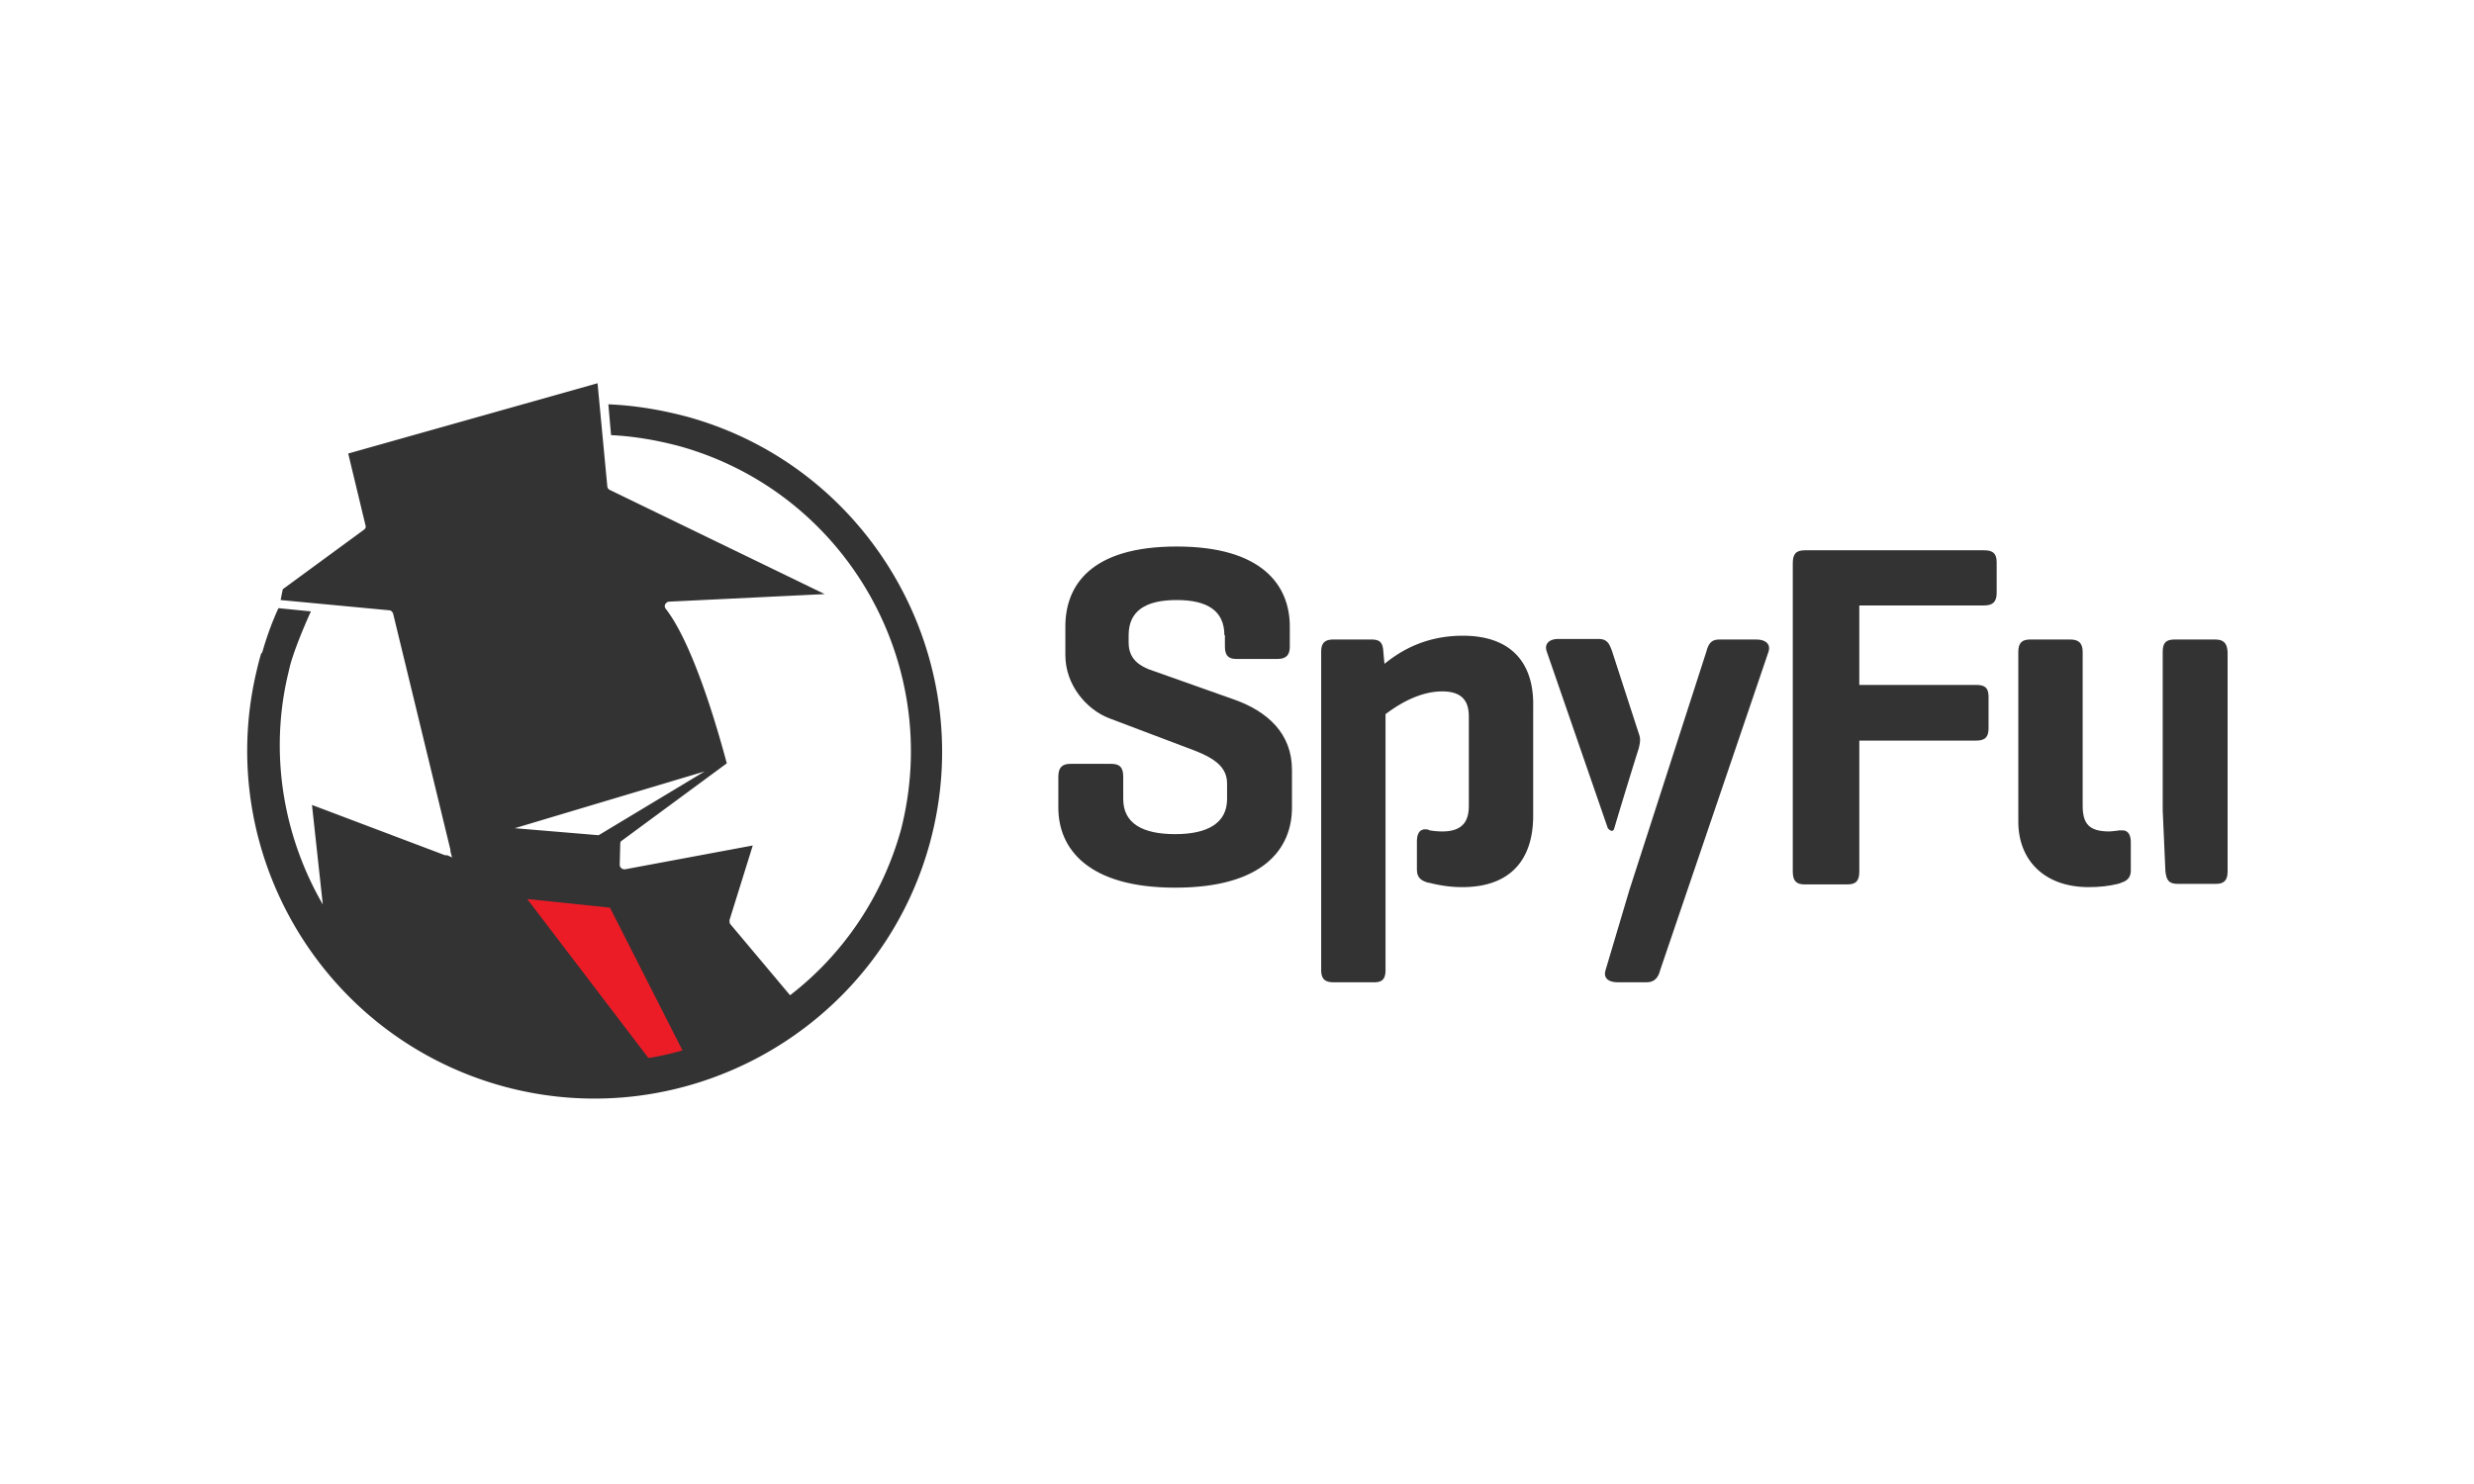 <?xml version="1.0" ?>
<svg xmlns="http://www.w3.org/2000/svg" viewBox="0 0 640 384">
	<g fill-rule="nonzero" fill="none">
		<path d="M316.732 164.36c0-6.156-4.198-9.094-12.312-9.094-8.255 0-12.452 2.938-12.452 9.094v1.958c0 4.477 3.218 6.016 5.176 6.855l22.106 7.835c8.674 3.077 14.97 8.813 14.97 18.186v9.793c0 10.633-7.415 20.705-30.22 20.705-22.525 0-30.22-10.072-30.22-20.705v-7.974c0-2.238.84-3.357 3.078-3.357h10.633c2.238 0 3.078.979 3.078 3.357v5.736c0 6.156 4.757 9.093 13.431 9.093 8.534 0 13.431-2.937 13.431-9.093v-4.057c0-5.176-5.037-7.275-10.773-9.373l-19.587-7.415c-6.016-2.238-11.472-8.674-11.472-16.368v-7.415c0-10.632 6.575-20.705 28.82-20.705 22.106 0 29.242 10.073 29.242 20.705v5.176c0 2.099-.84 3.218-3.218 3.218H319.81c-2.099 0-2.938-.98-2.938-3.218v-2.937h-.14zM513.303 142.395c2.098 0 3.218.7 3.218 3.078v7.974c0 2.239-.98 3.218-3.218 3.218h-32.32v20.565h30.221c2.239 0 3.218.7 3.218 3.078v8.114c0 2.239-.84 3.218-3.218 3.218h-30.22v33.855c0 2.239-.7 3.358-3.078 3.358h-11.053c-2.238 0-3.078-.98-3.078-3.358v-79.742c0-2.238.7-3.358 3.078-3.358h46.45zM548.42 214.863c-.14 0-2.099.28-2.798.28-5.317 0-6.856-2.099-6.856-6.715v-39.732c0-2.238-.98-3.217-3.218-3.217h-10.353c-2.099 0-3.078.84-3.078 3.217v43.929c0 9.933 6.716 16.928 18.188 16.928 2.798 0 5.317-.28 7.555-.84.14 0 .28-.14.56-.14s.84-13.85 0-13.71zM573.044 165.479H562.55c-2.238 0-3.078.84-3.078 3.217v40.99l.7 15.81c.28 2.238.84 3.217 3.218 3.217h9.793c2.1 0 3.078-.84 3.078-3.218v-56.799c-.14-2.378-1.119-3.217-3.217-3.217zM454.401 165.479h-9.653c-2.099 0-2.798 1.119-3.358 3.217l-19.867 61.556-6.156 20.705c-.7 2.099.7 3.218 3.078 3.218H426c2.239 0 3.078-1.54 3.498-3.218l27.981-82.26c.7-2.099-.84-3.218-3.078-3.218zM369.617 214.723c-2.099-.56-3.078.7-3.078 2.938v7.415c0 2.238 1.4 2.938 3.078 3.357v-13.71z" fill="#333"/>
		<path d="M548.14 215.003c2.099-.56 3.078.7 3.078 2.938v7.275c0 2.238-1.4 2.938-3.078 3.357v-13.57zM423.901 189.681c-.42-1.259-6.855-21.124-6.855-21.124-.7-1.959-1.26-3.218-3.498-3.218h-10.493c-2.099 0-3.638 1.12-2.938 3.218l15.81 45.747s1.259 1.538 1.679 0c1.678-5.736 5.736-18.887 6.295-20.566.56-2.238.42-2.798 0-4.057zM378.431 164.5c-10.353 0-16.789 4.476-20.287 7.274l-.28-3.078c-.14-2.238-.699-3.217-3.077-3.217h-9.794c-2.238 0-3.218.84-3.218 3.217v82.261c0 2.238.84 3.218 3.218 3.218h10.493c2.099 0 2.938-.84 2.938-3.218v-66.172c2.659-1.959 8.255-5.876 14.69-5.876 5.877 0 6.856 3.358 6.856 6.575v22.944c0 3.357-.98 6.715-6.855 6.715a17.7 17.7 0 0 1-3.918-.42c-.84-.14-.84 13.43 0 13.57 2.659.7 5.597 1.26 9.094 1.26 12.592 0 18.328-7.275 18.328-18.467v-28.12c.28-11.332-5.596-18.467-18.188-18.467zM177.803 107.84c-6.856-1.818-13.571-2.937-20.427-3.217l.7 7.974c5.876.28 11.612 1.26 17.488 2.798 43.092 11.891 68.555 56.24 57.503 99.328-4.897 17.628-15.25 32.457-28.682 42.81l-15.39-18.327c-.28-.28-.28-.7-.28-1.12l6.017-19.306-33.019 6.156c-.28 0-.7 0-.98-.28-.279-.28-.419-.56-.419-.84l.14-5.455c0-.42.14-.7.42-.84l27.142-20.005c-1.26-4.617-7.975-29.939-15.81-40.011-.28-.28-.28-.84-.14-1.12.14-.28.56-.7.98-.7l40.293-1.958-55.683-27c-.28-.14-.56-.56-.56-.98l-2.518-26.58-64.498 18.187 4.477 18.606c.14.42 0 .84-.42 1.12l-20.986 15.388-.56 2.798 28.122 2.658c.42 0 .84.42.98.84l14.83 61.135v.42l.42 1.54-1.26-.56h-.56l-34.417-13.011 2.799 25.741c-9.794-16.927-13.711-37.493-9.374-57.918.28-1.259.56-2.378.84-3.637.979-3.778 3.357-9.653 5.456-14.27l-8.395-.84c-1.679 3.638-3.078 7.555-4.197 11.472l-.28.28c-.56 1.819-.98 3.638-1.399 5.456-10.493 46.447 17.349 93.593 63.798 106.463 47.709 13.15 97.376-14.969 110.528-62.674 13.151-47.706-14.97-97.37-62.68-110.52zm-44.631 106.464l49.108-14.69-27.422 16.508-21.686-1.818z" fill="#333"/>
		<path d="M176.544 271.802l-18.748-36.933-21.406-2.239 31.34 41.13c2.937-.42 5.876-1.119 8.814-1.958z" fill="#EC1C27"/>
	</g>
</svg>